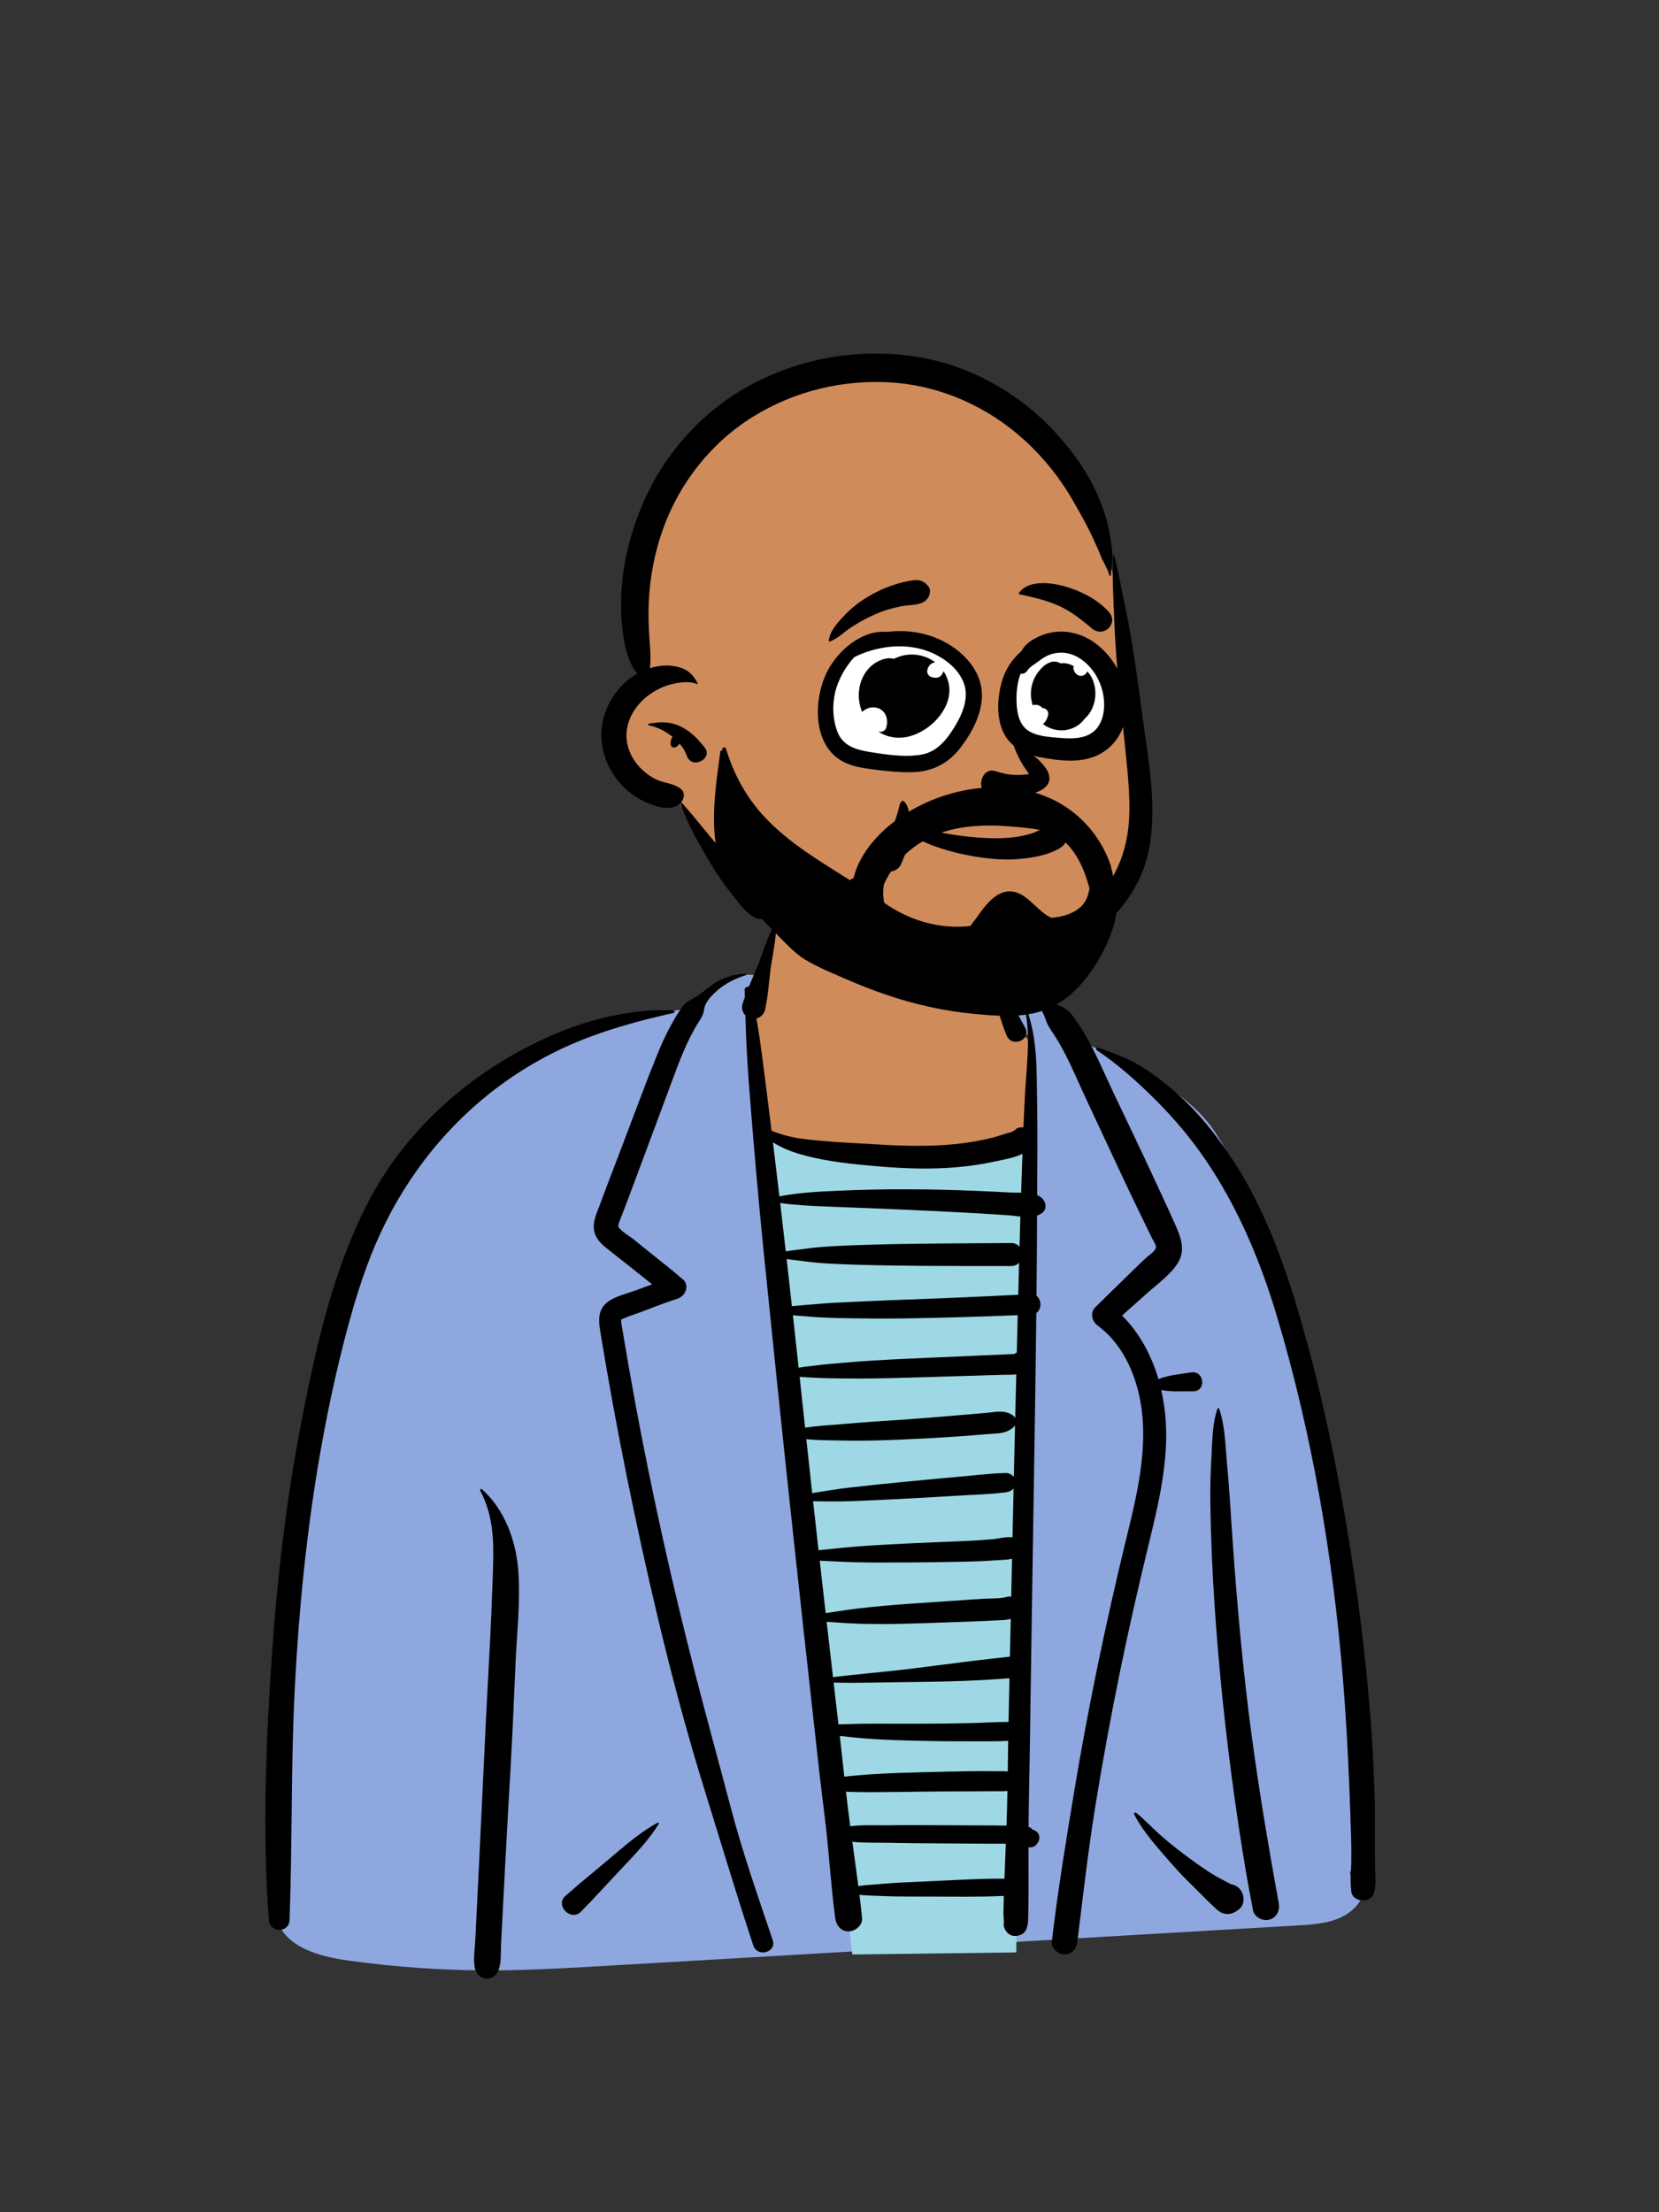 <svg width="36" height="48" viewBox="0 0 36 48" fill="none" xmlns="http://www.w3.org/2000/svg">
<rect x="0" y="0" width="36" height="48" fill="#333333" stroke="none"/>
<path fill-rule="evenodd" clip-rule="evenodd" d="M16.697 20.748L16.314 21.695L16.525 24.697L16.682 24.721C18.34 24.979 19.466 25.108 20.062 25.111L20.08 25.111C20.68 25.111 21.398 24.977 22.235 24.709L22.273 24.697L22.37 22.449H22.142L21.73 21.482L21.73 21.482C21.735 21.49 21.739 21.497 21.744 21.505C21.916 21.759 22.016 21.553 22.42 21.643C22.903 21.751 23.118 22.24 23.544 22.605C23.741 22.775 24.156 22.855 24.355 22.971L24.563 23.094C25.216 23.48 25.967 23.948 26.362 24.558C26.824 25.273 27.143 25.952 27.437 26.747C28.071 28.462 28.511 30.212 28.826 32.012C29.145 33.836 29.336 35.683 29.482 37.528C29.55 38.383 29.608 39.239 29.655 40.095L29.667 40.309C29.692 40.775 29.67 41.231 29.247 41.518C28.943 41.724 28.541 41.755 28.185 41.776L28.165 41.777C25.533 41.931 22.901 42.085 20.269 42.238L16.321 42.469C15.664 42.508 15.007 42.546 14.35 42.584L12.747 42.677C11.991 42.72 11.234 42.757 10.477 42.752C9.525 42.747 8.577 42.677 7.634 42.55L7.551 42.538C6.957 42.456 6.097 42.249 5.99 41.537C5.975 41.435 6.065 41.371 6.14 41.386C6.115 41.27 6.1 41.154 6.085 41.053C6.022 40.622 5.982 40.188 5.963 39.753C5.923 38.883 5.957 38.008 6.043 37.142C6.187 35.708 6.389 34.277 6.598 32.851L6.644 32.534C6.866 31.023 7.13 29.515 7.543 28.043C7.924 26.683 8.519 25.269 9.338 24.409C10.157 23.549 11.325 22.802 12.525 22.345C12.629 22.305 14.693 21.853 14.832 21.919L14.857 21.899C15.269 21.574 15.856 21.003 16.461 21.183L16.462 21.18C16.476 21.154 16.532 20.979 16.609 20.748L16.697 20.748Z" fill="#8FA7DF"/>
<path fill-rule="evenodd" clip-rule="evenodd" d="M17.133 19.488C17.633 18.853 18.16 18.652 18.939 18.699C19.467 18.68 19.994 18.817 20.441 19.12C20.851 19.334 21.214 19.629 21.474 20.009C21.695 20.333 21.527 21.135 21.73 21.482C21.728 21.52 21.727 21.554 21.727 21.585C21.727 21.886 21.935 22.221 22.353 22.59L22.37 22.605V24.787C21.668 25.003 20.798 25.111 19.761 25.111C18.74 25.111 17.678 24.939 16.575 24.596L16.524 24.581L16.314 22.209L16.524 21.553L16.524 21.004L16.606 20.758C16.75 20.326 16.971 19.693 17.133 19.488Z" fill="#D08B5B"/>
<path fill-rule="evenodd" clip-rule="evenodd" d="M16.525 24.581C16.525 24.581 18.38 25.121 19.646 25.121C20.911 25.121 22.274 24.581 22.274 24.581L22.053 42.363L18.495 42.407L16.525 24.581Z" fill="#9FD8E5"/>
<path fill-rule="evenodd" clip-rule="evenodd" d="M10.421 32.345C10.407 32.319 10.439 32.296 10.46 32.315C10.939 32.736 11.19 33.411 11.243 34.036C11.299 34.698 11.22 35.384 11.189 36.046C11.156 36.783 11.126 37.521 11.085 38.258C11.043 39.006 10.998 39.754 10.96 40.502L10.873 42.184C10.864 42.364 10.884 42.584 10.815 42.752C10.708 43.011 10.392 42.971 10.325 42.754L10.323 42.747L10.317 42.752C10.258 42.556 10.302 42.324 10.312 42.122L10.403 40.284C10.467 38.984 10.524 37.685 10.593 36.386L10.616 35.953C10.648 35.37 10.673 34.788 10.693 34.205L10.699 34.011C10.718 33.426 10.703 32.873 10.421 32.345ZM22.039 21.558C22.306 21.533 22.508 21.621 22.75 21.715C22.856 21.755 22.956 21.802 23.057 21.851C23.184 21.912 23.266 22.019 23.344 22.133L23.386 22.194C23.711 22.671 23.93 23.221 24.177 23.74C24.465 24.347 24.757 24.953 25.04 25.563L25.179 25.863C25.249 26.013 25.318 26.164 25.387 26.314L25.505 26.577C25.624 26.843 25.73 27.125 25.561 27.4C25.404 27.655 25.124 27.853 24.903 28.05C24.719 28.215 24.534 28.38 24.349 28.544C24.731 28.927 24.987 29.408 25.138 29.924C25.352 29.835 25.613 29.817 25.834 29.779C26.143 29.725 26.181 30.194 25.889 30.188C25.673 30.184 25.42 30.206 25.199 30.16C25.237 30.33 25.265 30.502 25.283 30.675C25.376 31.579 25.173 32.489 24.961 33.365L24.943 33.437C24.713 34.384 24.495 35.334 24.3 36.289C24.104 37.247 23.928 38.208 23.771 39.173C23.613 40.155 23.5 41.142 23.379 42.129C23.361 42.278 23.267 42.406 23.102 42.406C22.964 42.406 22.807 42.278 22.824 42.129C22.949 41.054 23.126 39.985 23.302 38.917C23.605 37.079 23.986 35.257 24.425 33.446L24.502 33.131C24.699 32.313 24.878 31.471 24.779 30.627C24.698 29.941 24.411 29.208 23.844 28.782L23.827 28.769C23.694 28.672 23.643 28.486 23.774 28.358C23.857 28.276 23.94 28.195 24.023 28.113L24.522 27.626L24.623 27.527C24.707 27.445 24.791 27.364 24.878 27.285C24.931 27.237 25.073 27.146 25.084 27.067C25.091 27.016 25.03 26.926 25.005 26.879L24.893 26.651C24.829 26.521 24.767 26.39 24.704 26.26C24.575 25.99 24.443 25.72 24.317 25.448L23.555 23.817C23.34 23.356 23.149 22.87 22.868 22.445L22.813 22.362C22.767 22.292 22.726 22.225 22.697 22.139C22.669 22.057 22.634 21.967 22.582 21.897C22.46 21.732 22.228 21.639 22.033 21.604C22.005 21.599 22.015 21.56 22.039 21.558ZM16.185 21.13C16.202 21.13 16.204 21.154 16.189 21.158C15.954 21.229 15.73 21.343 15.547 21.507C15.46 21.586 15.371 21.675 15.317 21.781C15.297 21.822 15.285 21.864 15.277 21.909L15.274 21.924C15.26 22.004 15.24 22.048 15.2 22.113L15.193 22.123C14.96 22.483 14.797 22.881 14.648 23.281L14.324 24.152L14 25.023C13.895 25.303 13.791 25.584 13.686 25.864C13.629 26.019 13.569 26.174 13.51 26.328C13.484 26.395 13.457 26.461 13.433 26.529C13.43 26.538 13.42 26.594 13.412 26.607L13.415 26.612C13.48 26.722 13.654 26.814 13.753 26.894L14.094 27.169C14.336 27.365 14.585 27.556 14.82 27.761C14.968 27.89 14.876 28.12 14.711 28.174C14.435 28.264 14.164 28.372 13.892 28.474C13.782 28.515 13.668 28.551 13.559 28.596L13.493 28.625C13.467 28.636 13.48 28.636 13.481 28.684C13.482 28.734 13.496 28.786 13.504 28.835C13.596 29.39 13.693 29.943 13.795 30.496C14.158 32.45 14.592 34.39 15.086 36.315C15.336 37.287 15.604 38.255 15.859 39.225C16.113 40.193 16.448 41.147 16.768 42.096C16.858 42.363 16.434 42.478 16.346 42.212C15.978 41.097 15.641 39.972 15.293 38.85C14.674 36.858 14.186 34.822 13.755 32.781C13.541 31.77 13.346 30.754 13.169 29.736C13.135 29.543 13.102 29.35 13.07 29.157L13.023 28.873C12.991 28.67 12.973 28.46 13.13 28.299C13.284 28.143 13.547 28.088 13.749 28.014L13.764 28.009C13.893 27.961 14.022 27.915 14.151 27.867C13.961 27.717 13.774 27.564 13.584 27.415C13.431 27.294 13.276 27.176 13.125 27.052C13.001 26.951 12.899 26.82 12.886 26.654C12.873 26.485 12.946 26.328 13.004 26.173L13.01 26.158C13.067 26.003 13.125 25.848 13.184 25.694L13.549 24.738C13.781 24.131 14.003 23.519 14.248 22.916C14.344 22.678 14.449 22.443 14.574 22.218C14.634 22.109 14.698 22.003 14.768 21.9C14.846 21.785 14.917 21.729 15.039 21.666C15.233 21.564 15.385 21.394 15.58 21.289C15.771 21.187 15.968 21.132 16.185 21.13ZM16.815 20.046C16.822 20.033 16.842 20.039 16.842 20.054C16.847 20.355 16.775 20.664 16.731 20.962C16.687 21.262 16.673 21.578 16.609 21.874C16.607 21.888 16.605 21.901 16.601 21.915L16.598 21.925C16.571 22.008 16.501 22.078 16.414 22.1C16.441 22.251 16.467 22.401 16.488 22.553C16.525 22.813 16.559 23.074 16.592 23.335L16.632 23.648C16.669 23.943 16.706 24.238 16.742 24.533C16.834 24.571 16.927 24.603 17.023 24.63C17.243 24.694 17.469 24.719 17.697 24.742C18.16 24.787 18.627 24.808 19.092 24.834L19.192 24.84C19.714 24.869 20.24 24.875 20.762 24.821C21.02 24.794 21.277 24.75 21.529 24.687C21.657 24.654 21.782 24.606 21.91 24.575C21.952 24.565 21.99 24.541 22.032 24.515C22.051 24.491 22.078 24.473 22.112 24.466L22.122 24.464L22.131 24.463L22.134 24.462L22.134 24.462C22.16 24.459 22.185 24.459 22.208 24.462C22.218 24.232 22.228 24.002 22.24 23.772C22.274 23.154 22.368 22.509 22.243 21.897C22.239 21.876 22.267 21.869 22.274 21.888C22.52 22.537 22.492 23.246 22.505 23.928C22.517 24.596 22.509 25.264 22.506 25.931C22.554 25.952 22.597 25.979 22.63 26.018C22.698 26.095 22.717 26.23 22.63 26.304C22.592 26.337 22.549 26.36 22.504 26.376C22.502 26.956 22.498 27.536 22.492 28.116C22.602 28.201 22.612 28.404 22.488 28.488C22.467 30.366 22.433 32.245 22.404 34.123L22.345 38.063C22.337 38.588 22.324 39.113 22.32 39.638L22.323 39.639L22.336 39.645C22.358 39.655 22.391 39.672 22.398 39.689C22.4 39.694 22.4 39.697 22.4 39.699C22.436 39.704 22.472 39.721 22.503 39.751C22.58 39.824 22.564 39.933 22.503 40.007L22.487 40.027C22.449 40.073 22.377 40.091 22.318 40.082C22.318 40.409 22.32 40.737 22.319 41.065C22.319 41.165 22.317 41.265 22.316 41.365L22.312 41.605C22.309 41.742 22.297 41.916 22.157 41.977C21.998 42.047 21.857 41.99 21.793 41.829C21.775 41.786 21.779 41.745 21.785 41.702C21.783 41.637 21.773 41.562 21.774 41.502L21.78 41.252C21.78 41.214 21.782 41.175 21.783 41.137L21.779 41.137C21.217 41.164 20.651 41.151 20.088 41.151L19.837 41.151C19.629 41.151 19.419 41.15 19.211 41.142L19.133 41.139C18.976 41.132 18.812 41.129 18.65 41.115C18.671 41.282 18.69 41.448 18.707 41.614C18.724 41.772 18.561 41.906 18.416 41.906C18.243 41.906 18.144 41.771 18.123 41.614C18.026 40.877 17.986 40.132 17.893 39.394C17.809 38.733 17.737 38.071 17.663 37.408L17.639 37.188C17.37 34.777 17.108 32.366 16.858 29.954L16.742 28.826C16.625 27.69 16.506 26.553 16.407 25.415C16.349 24.764 16.297 24.113 16.247 23.462C16.211 22.983 16.188 22.507 16.174 22.03C16.115 21.97 16.086 21.881 16.112 21.791C16.127 21.738 16.145 21.685 16.163 21.633C16.162 21.581 16.161 21.529 16.16 21.477C16.159 21.428 16.208 21.403 16.248 21.411C16.32 21.236 16.4 21.062 16.467 20.889C16.574 20.608 16.663 20.306 16.815 20.046ZM10.809 23.08C11.933 22.375 13.271 21.868 14.611 21.923C14.642 21.924 14.65 21.971 14.619 21.978C13.904 22.137 13.181 22.332 12.504 22.615C11.825 22.899 11.18 23.281 10.605 23.741C9.544 24.588 8.72 25.691 8.177 26.934C7.859 27.662 7.636 28.43 7.442 29.199C7.236 30.013 7.066 30.835 6.925 31.663C6.646 33.297 6.484 34.95 6.398 36.605C6.31 38.289 6.346 39.974 6.283 41.658C6.272 41.95 5.855 41.944 5.834 41.658C5.692 39.743 5.771 37.798 5.902 35.885C6.02 34.165 6.226 32.448 6.558 30.756L6.587 30.609C6.898 29.044 7.272 27.44 8.022 26.022C8.663 24.811 9.652 23.805 10.809 23.08ZM26.42 30.564C26.426 30.547 26.448 30.547 26.454 30.564C26.582 30.922 26.587 31.327 26.621 31.706L26.624 31.735C26.656 32.08 26.681 32.425 26.704 32.771L26.712 32.901C26.804 34.311 26.919 35.72 27.092 37.123C27.264 38.521 27.497 39.909 27.749 41.295C27.777 41.449 27.709 41.606 27.547 41.651C27.404 41.69 27.221 41.602 27.191 41.449C27.035 40.653 26.908 39.857 26.796 39.055C26.597 37.643 26.449 36.224 26.354 34.801C26.306 34.086 26.276 33.372 26.265 32.655C26.259 32.323 26.268 31.99 26.285 31.658L26.29 31.581C26.309 31.242 26.307 30.887 26.42 30.564ZM14.272 39.548C14.287 39.54 14.306 39.557 14.296 39.572C14.079 39.926 13.784 40.231 13.499 40.532C13.202 40.846 12.912 41.17 12.608 41.478C12.389 41.701 12.036 41.342 12.268 41.138C12.593 40.85 12.933 40.578 13.264 40.297L13.409 40.174C13.681 39.944 13.961 39.717 14.272 39.548ZM24.611 39.371C24.595 39.34 24.632 39.315 24.658 39.335C24.833 39.478 24.991 39.648 25.16 39.799C25.328 39.949 25.502 40.088 25.681 40.224C25.861 40.36 26.044 40.491 26.233 40.615C26.389 40.718 26.551 40.8 26.714 40.885C26.79 40.895 26.86 40.932 26.917 41.003C27.006 41.114 27.015 41.325 26.892 41.422L26.87 41.439C26.726 41.553 26.555 41.566 26.413 41.439C26.255 41.298 26.106 41.142 25.954 40.992L25.908 40.947C25.745 40.789 25.586 40.625 25.436 40.454L25.3 40.299C25.048 40.011 24.785 39.702 24.611 39.371ZM23.803 22.79C23.773 22.771 23.791 22.719 23.828 22.731L23.894 22.754C24.17 22.85 24.454 22.957 24.705 23.105C24.975 23.264 25.224 23.453 25.462 23.656C25.954 24.076 26.372 24.593 26.728 25.132C27.443 26.213 27.884 27.451 28.241 28.69C28.621 30.011 28.914 31.361 29.153 32.714C29.395 34.089 29.583 35.477 29.706 36.868C29.767 37.553 29.807 38.239 29.828 38.926C29.838 39.28 29.838 39.634 29.835 39.987C29.834 40.078 29.835 40.169 29.836 40.261L29.839 40.533C29.841 40.706 29.862 40.887 29.821 41.056C29.755 41.327 29.306 41.277 29.321 40.999C29.308 40.907 29.307 40.812 29.311 40.716C29.308 40.704 29.306 40.691 29.304 40.678C29.296 40.642 29.302 40.608 29.317 40.579C29.319 40.533 29.321 40.487 29.322 40.442C29.325 40.26 29.325 40.079 29.32 39.897C29.309 39.513 29.294 39.128 29.279 38.745C29.248 37.977 29.205 37.21 29.143 36.445C28.926 33.781 28.47 31.102 27.703 28.54C27.346 27.35 26.855 26.181 26.151 25.153C25.838 24.697 25.485 24.275 25.094 23.884C24.701 23.49 24.267 23.098 23.803 22.79ZM18.495 39.962L18.548 40.346C18.575 40.538 18.601 40.731 18.626 40.923C18.796 40.9 18.969 40.891 19.133 40.876C19.419 40.851 19.707 40.838 19.994 40.827C20.588 40.802 21.184 40.76 21.779 40.763C21.785 40.763 21.79 40.763 21.796 40.763L21.826 40.004L21.408 40.004C21.054 40.003 20.701 40 20.347 39.997C20.028 39.994 19.71 39.994 19.391 39.987L19.255 39.984C19.013 39.978 18.746 39.991 18.495 39.962ZM21.861 38.86C21.844 38.862 21.826 38.864 21.808 38.864C21.725 38.868 21.642 38.865 21.559 38.866C21.383 38.868 21.207 38.869 21.03 38.869C20.678 38.869 20.326 38.871 19.973 38.875C19.61 38.88 19.248 38.886 18.885 38.886C18.709 38.887 18.534 38.882 18.358 38.877C18.387 39.127 18.417 39.377 18.45 39.626C18.722 39.589 19.016 39.607 19.282 39.605L19.317 39.604C19.681 39.598 20.045 39.603 20.409 39.603C20.784 39.604 21.159 39.605 21.533 39.608L21.841 39.611L21.841 39.595C21.85 39.35 21.856 39.105 21.861 38.86ZM18.223 37.665C18.257 37.96 18.289 38.255 18.322 38.55C18.344 38.547 18.366 38.544 18.388 38.542C18.564 38.523 18.74 38.508 18.916 38.497C19.268 38.475 19.621 38.463 19.973 38.454C20.336 38.444 20.699 38.437 21.062 38.431C21.238 38.429 21.414 38.429 21.59 38.431C21.673 38.431 21.756 38.428 21.839 38.434C21.849 38.435 21.858 38.436 21.868 38.437L21.874 37.993C21.875 37.919 21.876 37.846 21.877 37.772C21.605 37.789 21.328 37.782 21.055 37.782L20.993 37.782C20.651 37.784 20.308 37.779 19.966 37.772C19.614 37.765 19.262 37.753 18.909 37.731C18.767 37.722 18.625 37.709 18.483 37.694L18.412 37.686C18.35 37.678 18.287 37.672 18.223 37.665ZM21.905 36.414C21.249 36.466 20.596 36.488 19.939 36.494L19.84 36.495C19.259 36.499 18.672 36.523 18.09 36.508C18.125 36.81 18.159 37.112 18.194 37.414C18.278 37.411 18.362 37.411 18.443 37.408C18.609 37.402 18.774 37.4 18.941 37.4C19.282 37.399 19.625 37.402 19.966 37.401C20.319 37.401 20.671 37.395 21.024 37.388C21.31 37.383 21.598 37.361 21.885 37.362L21.905 36.414ZM21.933 35.125C21.857 35.15 21.767 35.151 21.669 35.156L21.415 35.169C21.297 35.174 21.179 35.18 21.062 35.184C20.669 35.199 20.276 35.212 19.884 35.224C19.482 35.237 19.077 35.245 18.675 35.232C18.478 35.226 18.283 35.215 18.086 35.199C18.038 35.195 17.988 35.192 17.938 35.189C17.984 35.589 18.03 35.989 18.076 36.39C18.656 36.319 19.24 36.274 19.82 36.201L20.343 36.134C20.867 36.067 21.39 36.001 21.915 35.946L21.933 35.125ZM21.961 33.821C21.849 33.849 21.722 33.847 21.615 33.854L21.595 33.855C21.392 33.871 21.189 33.879 20.985 33.884C20.587 33.893 20.188 33.898 19.789 33.901L19.549 33.902C19.229 33.904 18.91 33.905 18.59 33.898C18.385 33.893 18.18 33.883 17.975 33.872C17.913 33.869 17.851 33.867 17.788 33.864C17.831 34.243 17.874 34.622 17.917 35.001C17.984 34.99 18.052 34.982 18.116 34.971C18.282 34.944 18.447 34.921 18.613 34.901C18.974 34.858 19.336 34.827 19.698 34.801C20.07 34.774 20.442 34.751 20.814 34.725L21.077 34.706C21.165 34.7 21.253 34.694 21.34 34.689C21.49 34.68 21.665 34.69 21.814 34.657C21.854 34.641 21.898 34.637 21.943 34.646L21.961 33.821ZM21.995 32.295C21.956 32.344 21.898 32.37 21.83 32.379C21.472 32.426 21.105 32.433 20.743 32.455L20.68 32.459C20.307 32.483 19.934 32.503 19.561 32.523C19.178 32.543 18.794 32.56 18.411 32.573C18.248 32.579 18.084 32.579 17.921 32.577L17.851 32.576C17.784 32.575 17.714 32.575 17.644 32.573C17.683 32.927 17.722 33.282 17.762 33.636C17.834 33.628 17.905 33.622 17.975 33.615C18.18 33.593 18.384 33.572 18.59 33.556C18.979 33.525 19.368 33.507 19.758 33.487C20.157 33.468 20.556 33.454 20.955 33.436C21.148 33.427 21.342 33.415 21.534 33.398C21.67 33.385 21.83 33.339 21.971 33.356C21.979 33.002 21.987 32.649 21.995 32.295ZM22.026 30.929C22.02 30.938 22.013 30.947 22.004 30.956C21.847 31.112 21.652 31.1 21.444 31.116L21.431 31.117C21.226 31.134 21.021 31.151 20.816 31.165C20.407 31.195 19.996 31.216 19.586 31.234C19.166 31.253 18.743 31.266 18.323 31.257C18.054 31.252 17.772 31.253 17.497 31.227C17.54 31.617 17.582 32.007 17.625 32.398C17.702 32.383 17.78 32.372 17.853 32.36C18.039 32.331 18.224 32.302 18.411 32.28C18.784 32.237 19.156 32.197 19.53 32.161C19.849 32.13 20.168 32.099 20.488 32.07L20.68 32.054C21.061 32.022 21.447 31.969 21.83 31.961C21.893 31.96 21.964 31.994 22 32.048C22.009 31.675 22.017 31.302 22.026 30.929ZM22.053 29.822C21.955 29.834 21.85 29.827 21.761 29.83C21.533 29.838 21.306 29.845 21.079 29.851L19.715 29.892C19.251 29.905 18.785 29.916 18.321 29.909C18.117 29.906 17.912 29.906 17.707 29.895L17.639 29.891C17.555 29.885 17.452 29.884 17.352 29.874L17.47 30.976C17.744 30.936 18.025 30.921 18.296 30.898L18.354 30.893C18.753 30.857 19.155 30.833 19.555 30.806C19.965 30.778 20.375 30.744 20.785 30.709C20.99 30.692 21.195 30.675 21.4 30.656L21.425 30.654C21.619 30.634 21.801 30.59 21.972 30.705C21.997 30.721 22.017 30.744 22.03 30.768C22.038 30.453 22.045 30.138 22.053 29.822ZM22.084 28.537C21.254 28.57 20.424 28.595 19.593 28.607C19.125 28.613 18.658 28.608 18.19 28.599C17.987 28.594 17.783 28.585 17.58 28.569L17.504 28.563C17.408 28.555 17.307 28.549 17.206 28.539C17.248 28.918 17.289 29.297 17.33 29.676C17.429 29.657 17.533 29.649 17.62 29.638L17.639 29.635C17.855 29.605 18.073 29.588 18.29 29.569C18.712 29.532 19.137 29.508 19.561 29.487C19.994 29.466 20.428 29.449 20.862 29.43L21.296 29.41C21.368 29.407 21.44 29.404 21.513 29.401C21.616 29.396 21.719 29.392 21.823 29.388C21.873 29.386 21.926 29.379 21.977 29.381L21.992 29.38C21.999 29.379 22.005 29.378 22.01 29.378C22.024 29.367 22.039 29.358 22.055 29.352L22.064 29.348L22.084 28.537ZM17.07 27.318C17.108 27.659 17.147 28 17.184 28.341C17.303 28.328 17.422 28.32 17.535 28.31C17.764 28.29 17.993 28.272 18.221 28.261L18.678 28.24C18.983 28.226 19.288 28.212 19.593 28.201C20.427 28.171 21.262 28.136 22.096 28.093C22.102 27.862 22.108 27.63 22.114 27.399C22.074 27.442 22.016 27.47 21.94 27.47C21.064 27.468 20.188 27.473 19.313 27.458C18.874 27.451 18.437 27.44 17.999 27.418C17.785 27.407 17.57 27.384 17.357 27.355C17.266 27.343 17.167 27.334 17.07 27.318ZM16.93 26.103C16.971 26.452 17.011 26.802 17.051 27.151C17.16 27.132 17.272 27.121 17.373 27.108C17.591 27.078 17.811 27.054 18.03 27.042C18.457 27.018 18.885 27.006 19.313 26.996C20.188 26.978 21.064 26.978 21.94 26.971C22.022 26.97 22.083 27.003 22.123 27.052C22.129 26.833 22.136 26.615 22.142 26.397C22.058 26.388 21.974 26.375 21.896 26.37C21.658 26.353 21.419 26.338 21.181 26.325C20.683 26.296 20.184 26.271 19.686 26.25C19.187 26.228 18.689 26.207 18.19 26.189L17.972 26.18C17.625 26.168 17.273 26.151 16.93 26.103ZM16.773 24.787C16.816 25.141 16.858 25.495 16.9 25.849L16.913 25.958C17.33 25.877 17.77 25.854 18.19 25.836C18.689 25.814 19.187 25.803 19.686 25.805C20.184 25.806 20.683 25.818 21.181 25.839C21.43 25.849 21.679 25.861 21.927 25.875C21.996 25.878 22.076 25.876 22.159 25.878C22.16 25.822 22.162 25.766 22.164 25.711C22.172 25.485 22.179 25.26 22.187 25.035C22.018 25.121 21.799 25.156 21.63 25.193L21.611 25.197C21.332 25.26 21.047 25.301 20.762 25.326C20.202 25.375 19.636 25.356 19.077 25.309L18.979 25.301C18.488 25.258 17.979 25.204 17.503 25.082C17.276 25.024 17.041 24.944 16.838 24.826C16.817 24.814 16.795 24.801 16.773 24.787ZM21.502 20.583C21.507 20.564 21.535 20.559 21.545 20.577C21.611 20.703 21.636 20.854 21.681 20.988C21.731 21.133 21.777 21.279 21.831 21.422C21.945 21.721 22.08 22.008 22.24 22.285C22.398 22.559 21.954 22.755 21.838 22.455C21.717 22.145 21.618 21.825 21.558 21.498C21.529 21.338 21.503 21.176 21.494 21.014C21.487 20.875 21.467 20.719 21.502 20.583Z" fill="black"/>
<path fill-rule="evenodd" clip-rule="evenodd" d="M24.201 12.657C23.919 11.462 23.3 10.35 22.311 9.452C19.334 6.501 13.866 8.103 13.891 12.55C13.784 13.069 13.741 13.603 13.776 14.133C13.791 14.359 13.888 14.674 13.757 14.877C13.461 15.258 13.29 15.538 13.39 16.045C13.474 16.487 13.774 16.8 14.179 16.966C14.422 17.036 14.652 17.188 14.742 17.42C15.283 18.412 15.683 19.237 16.535 19.913C16.755 20.087 19.011 21.131 19.754 21.131C21.929 21.131 24.671 20.341 24.716 17.905C24.724 17.37 24.631 16.829 24.572 16.298C24.429 15.087 24.479 13.832 24.201 12.657Z" fill="#D08B5B"/>
<path fill-rule="evenodd" clip-rule="evenodd" d="M24.152 12.059C24.153 12.044 24.174 12.041 24.178 12.055C24.259 12.343 24.305 12.636 24.368 12.928C24.429 13.209 24.486 13.491 24.534 13.775C24.625 14.311 24.701 14.848 24.771 15.386L24.789 15.521C24.912 16.468 25.115 17.455 24.937 18.408C24.786 19.221 24.278 19.877 23.623 20.357C23.003 20.812 22.251 21.104 21.504 21.27C20.703 21.448 19.753 21.501 19.101 20.912C18.84 20.676 19.196 20.208 19.479 20.421C20.144 20.921 20.99 20.774 21.74 20.575L21.763 20.569C22.421 20.393 23.084 20.126 23.607 19.677C24.184 19.18 24.47 18.49 24.503 17.733C24.522 17.308 24.482 16.884 24.44 16.461L24.435 16.414C24.386 15.931 24.335 15.448 24.287 14.964C24.244 14.524 24.207 14.08 24.187 13.637L24.178 13.414C24.159 12.964 24.133 12.507 24.152 12.059ZM16.355 8.317C17.437 7.753 18.68 7.551 19.884 7.74C21.042 7.922 22.104 8.521 22.898 9.38C23.285 9.799 23.63 10.284 23.849 10.813C23.959 11.076 24.044 11.351 24.09 11.633C24.113 11.778 24.136 11.928 24.14 12.075C24.145 12.211 24.105 12.338 24.109 12.477C24.11 12.498 24.077 12.503 24.072 12.482C24.034 12.328 23.944 12.211 23.887 12.065C23.845 11.955 23.796 11.848 23.747 11.742L23.705 11.651C23.583 11.386 23.436 11.131 23.292 10.878C23 10.368 22.627 9.904 22.189 9.513C21.42 8.826 20.434 8.383 19.405 8.303C18.337 8.22 17.253 8.475 16.341 9.041C15.429 9.606 14.739 10.485 14.381 11.497C14.2 12.008 14.101 12.54 14.077 13.081C14.066 13.354 14.076 13.631 14.096 13.904L14.105 14.034C14.116 14.191 14.124 14.346 14.101 14.499C14.265 14.447 14.438 14.426 14.611 14.451C14.868 14.489 15.022 14.595 15.137 14.825C15.143 14.837 15.131 14.849 15.119 14.843C14.969 14.769 14.727 14.808 14.569 14.847C14.404 14.888 14.256 14.959 14.116 15.055C13.856 15.233 13.653 15.508 13.604 15.823C13.555 16.128 13.68 16.437 13.89 16.655C13.998 16.768 14.127 16.865 14.271 16.926C14.447 16.999 14.62 16.997 14.775 17.119C14.871 17.194 14.848 17.322 14.783 17.406C15.11 17.765 15.4 18.159 15.727 18.52C15.879 18.687 16.03 18.855 16.175 19.028L16.229 19.093C16.374 19.268 16.605 19.454 16.671 19.674C16.713 19.812 16.566 19.991 16.418 19.929C16.19 19.833 16.028 19.583 15.874 19.391L15.864 19.379C15.703 19.18 15.56 18.971 15.429 18.751L15.386 18.679C15.149 18.28 14.914 17.866 14.764 17.427C14.754 17.438 14.743 17.447 14.732 17.455C14.514 17.61 14.198 17.491 13.981 17.39C13.777 17.295 13.589 17.152 13.442 16.98C13.124 16.606 12.977 16.12 13.083 15.634C13.173 15.223 13.458 14.822 13.831 14.614C13.659 14.415 13.588 14.147 13.54 13.885C13.479 13.55 13.467 13.208 13.484 12.868C13.517 12.193 13.69 11.527 13.958 10.908C14.438 9.801 15.286 8.875 16.355 8.317ZM14.078 15.704C14.305 15.661 14.517 15.651 14.736 15.747C14.973 15.852 15.14 16.024 15.296 16.227C15.473 16.457 15.02 16.708 14.905 16.403L14.902 16.393C14.871 16.303 14.816 16.215 14.747 16.135C14.726 16.167 14.698 16.195 14.666 16.211C14.626 16.231 14.566 16.217 14.556 16.166C14.545 16.11 14.557 16.042 14.589 15.994L14.594 15.988C14.436 15.861 14.247 15.768 14.078 15.738C14.061 15.735 14.061 15.707 14.078 15.704Z" fill="black"/>
<path fill-rule="evenodd" clip-rule="evenodd" d="M19.594 16.564C20.424 16.564 21.096 15.975 21.096 15.249C21.096 14.522 20.424 13.934 19.594 13.934C18.764 13.934 17.866 14.498 17.866 15.225C17.866 15.533 18.109 16.072 18.312 16.296C18.587 16.6 19.116 16.564 19.594 16.564Z" fill="white"/>
<path fill-rule="evenodd" clip-rule="evenodd" d="M23.169 16.312C23.804 16.312 24.319 15.78 24.319 15.123C24.319 14.466 23.804 13.934 23.169 13.934C22.534 13.934 21.847 14.444 21.847 15.101C21.847 15.38 22.032 15.867 22.188 16.07C22.398 16.345 22.804 16.312 23.169 16.312Z" fill="white"/>
<path fill-rule="evenodd" clip-rule="evenodd" d="M19.573 17.38C19.579 17.374 19.59 17.372 19.598 17.377C19.733 17.463 19.749 17.751 19.751 17.917C19.807 17.932 19.862 17.948 19.914 17.96C20.025 17.985 20.137 18.006 20.249 18.029L20.332 18.046C20.612 18.105 20.896 18.148 21.181 18.17C21.457 18.191 21.742 18.199 22.017 18.164C22.135 18.148 22.253 18.123 22.367 18.089C22.503 18.048 22.61 17.981 22.736 17.923C23.05 17.776 23.314 18.206 23.011 18.395C22.751 18.556 22.397 18.615 22.097 18.64C21.79 18.665 21.484 18.637 21.181 18.589C20.854 18.536 20.533 18.456 20.222 18.339C20.091 18.289 19.964 18.229 19.84 18.164L19.806 18.146C19.785 18.135 19.764 18.123 19.742 18.112C19.719 18.32 19.652 18.52 19.571 18.713L19.569 18.709C19.524 18.861 19.364 18.955 19.205 18.888C19.018 18.809 19.004 18.603 19.113 18.456L19.118 18.449C19.246 18.285 19.326 18.081 19.396 17.886C19.431 17.786 19.465 17.684 19.493 17.582C19.514 17.508 19.515 17.434 19.573 17.38ZM24.387 15.728C24.277 16.063 24.035 16.321 23.699 16.434C23.365 16.546 22.994 16.505 22.654 16.445C22.579 16.431 22.503 16.417 22.428 16.4C22.49 16.438 22.544 16.492 22.596 16.549C22.674 16.633 22.744 16.722 22.765 16.827C22.786 16.931 22.753 17.011 22.692 17.071C22.599 17.163 22.449 17.213 22.322 17.241C22.037 17.302 21.751 17.293 21.468 17.23C21.396 17.213 21.346 17.175 21.319 17.124C21.285 17.062 21.283 16.986 21.302 16.916C21.321 16.847 21.363 16.782 21.423 16.747C21.472 16.718 21.534 16.71 21.605 16.733C21.746 16.78 21.886 16.811 22.035 16.815C22.098 16.816 22.162 16.814 22.225 16.808C22.26 16.805 22.296 16.801 22.331 16.795C22.31 16.767 22.29 16.739 22.27 16.71C22.247 16.677 22.224 16.643 22.203 16.608C22.14 16.507 22.087 16.404 22.042 16.295C22.027 16.26 22.013 16.225 22 16.189C21.998 16.184 21.996 16.179 21.994 16.174C21.99 16.171 21.986 16.167 21.982 16.164C21.892 16.086 21.817 15.99 21.764 15.872C21.62 15.55 21.643 15.151 21.731 14.817C21.801 14.55 21.956 14.303 22.16 14.134C22.196 14.075 22.22 14.04 22.248 14.01C22.366 13.887 22.53 13.805 22.69 13.755C23.048 13.643 23.437 13.723 23.741 13.937C24.02 14.134 24.24 14.43 24.358 14.759C24.47 15.07 24.492 15.412 24.387 15.728ZM19.516 13.693C19.942 13.69 20.374 13.815 20.719 14.067C21.049 14.307 21.309 14.662 21.308 15.085C21.308 15.497 21.088 15.902 20.844 16.221C20.57 16.579 20.212 16.752 19.762 16.756C19.528 16.758 19.292 16.737 19.06 16.709L18.935 16.693C18.763 16.671 18.59 16.645 18.427 16.585C17.653 16.305 17.629 15.29 17.916 14.642C18.137 14.142 18.698 13.654 19.256 13.712C19.341 13.7 19.427 13.694 19.516 13.693ZM20.235 14.17C19.702 13.931 19.055 14.002 18.538 14.258C18.333 14.481 18.184 14.763 18.123 15.021C18.059 15.297 18.068 15.594 18.165 15.861C18.284 16.188 18.576 16.269 18.891 16.319L19.014 16.338L19.065 16.346C19.375 16.392 19.713 16.428 20.011 16.37C20.343 16.306 20.553 16.038 20.719 15.763L20.727 15.75C20.899 15.462 21.043 15.112 20.899 14.782C20.776 14.501 20.508 14.293 20.235 14.17ZM23.378 14.253C23.195 14.152 22.987 14.134 22.79 14.201C22.705 14.231 22.631 14.278 22.56 14.331L22.532 14.352C22.444 14.42 22.363 14.454 22.297 14.544L22.288 14.557C22.255 14.606 22.197 14.626 22.145 14.619C22.083 14.789 22.058 14.972 22.057 15.153L22.057 15.177L22.058 15.201C22.061 15.415 22.099 15.676 22.267 15.819C22.42 15.949 22.652 15.98 22.858 15.999L23.018 16.012L23.061 16.015C23.279 16.03 23.518 16.025 23.701 15.896C23.86 15.784 23.935 15.592 23.954 15.404C24 14.958 23.775 14.473 23.378 14.253ZM19.399 14.295C19.693 14.145 20.045 14.182 20.294 14.37C20.271 14.374 20.25 14.38 20.228 14.391C20.172 14.419 20.137 14.476 20.123 14.536C20.108 14.604 20.144 14.668 20.211 14.69C20.269 14.709 20.339 14.717 20.393 14.682C20.421 14.663 20.441 14.639 20.454 14.608L20.456 14.603L20.459 14.6L20.459 14.598C20.46 14.598 20.459 14.599 20.457 14.601C20.459 14.597 20.46 14.594 20.462 14.59C20.464 14.585 20.466 14.58 20.468 14.575C20.471 14.573 20.474 14.57 20.477 14.567C20.522 14.636 20.557 14.715 20.58 14.802C20.724 15.362 20.132 15.944 19.603 16.002C19.403 16.024 19.221 15.976 19.07 15.882C19.071 15.88 19.073 15.879 19.074 15.877C19.134 15.888 19.207 15.861 19.229 15.793C19.285 15.62 19.228 15.417 19.039 15.361C18.918 15.325 18.794 15.365 18.707 15.448C18.642 15.287 18.618 15.107 18.649 14.925C18.693 14.67 18.847 14.44 19.087 14.334C19.203 14.282 19.304 14.271 19.399 14.295ZM22.488 14.64L22.497 14.626C22.588 14.487 22.761 14.316 22.941 14.363C22.966 14.369 22.991 14.38 23.013 14.394C23.111 14.38 23.215 14.403 23.3 14.455L23.297 14.461C23.297 14.462 23.297 14.463 23.296 14.464C23.289 14.498 23.293 14.529 23.309 14.56C23.326 14.594 23.351 14.626 23.384 14.645C23.407 14.659 23.433 14.666 23.46 14.665C23.498 14.664 23.532 14.648 23.56 14.622C23.575 14.608 23.585 14.587 23.591 14.566C23.605 14.579 23.618 14.594 23.631 14.61C23.839 14.884 23.81 15.324 23.566 15.568C23.556 15.578 23.546 15.587 23.535 15.596C23.436 15.733 23.283 15.825 23.1 15.844C22.93 15.861 22.76 15.811 22.63 15.708C22.64 15.703 22.65 15.695 22.658 15.686C22.681 15.661 22.699 15.636 22.712 15.605C22.716 15.597 22.719 15.589 22.722 15.582L22.727 15.57C22.727 15.567 22.734 15.547 22.733 15.551L22.732 15.552L22.735 15.546C22.758 15.488 22.748 15.421 22.693 15.385L22.687 15.381C22.669 15.37 22.647 15.365 22.624 15.365C22.567 15.296 22.483 15.28 22.404 15.3L22.401 15.278C22.401 15.274 22.401 15.271 22.4 15.267C22.339 15.064 22.369 14.833 22.488 14.64ZM19.772 12.597L19.792 12.594C19.946 12.572 20.05 12.597 20.15 12.729C20.198 12.791 20.183 12.886 20.15 12.95C20.044 13.156 19.751 13.114 19.554 13.155C19.361 13.195 19.17 13.249 18.99 13.329C18.806 13.41 18.634 13.505 18.465 13.615C18.313 13.714 18.175 13.863 18.002 13.92C17.994 13.923 17.984 13.916 17.985 13.908C17.997 13.71 18.162 13.528 18.29 13.388C18.438 13.225 18.618 13.08 18.805 12.965C18.998 12.847 19.207 12.749 19.423 12.681C19.537 12.645 19.654 12.617 19.772 12.597ZM22.112 12.866C22.305 12.583 22.786 12.637 23.07 12.713C23.426 12.807 23.811 12.999 24.061 13.276C24.284 13.525 23.95 13.848 23.699 13.639L23.631 13.583L23.589 13.548C23.396 13.39 23.205 13.248 22.97 13.142C22.694 13.019 22.415 12.959 22.123 12.894C22.112 12.891 22.105 12.876 22.112 12.866Z" fill="black"/>
<path fill-rule="evenodd" clip-rule="evenodd" d="M19.178 19.199C19.431 18.605 19.984 18.169 20.621 18.009C21.089 17.892 21.579 17.896 22.056 17.943C22.306 17.967 22.574 17.987 22.809 18.079C23.01 18.159 23.174 18.308 23.297 18.484C23.444 18.693 23.543 18.931 23.613 19.176C23.623 19.21 23.633 19.245 23.641 19.281C23.611 19.465 23.546 19.622 23.375 19.738C23.209 19.851 23.01 19.898 22.812 19.914C22.792 19.905 22.773 19.895 22.756 19.885C22.447 19.709 22.23 19.29 21.84 19.347C21.492 19.398 21.263 19.835 21.056 20.092C20.392 20.17 19.728 19.97 19.188 19.59C19.16 19.46 19.159 19.329 19.178 19.199ZM24.093 18.749C24.04 18.6 23.973 18.455 23.893 18.319C23.631 17.869 23.229 17.51 22.751 17.305C21.62 16.821 20.157 17.163 19.244 17.957C18.932 18.228 18.617 18.627 18.522 19.056C18.493 19.062 18.466 19.077 18.444 19.098C17.784 18.682 17.105 18.283 16.573 17.707C16.188 17.288 15.919 16.793 15.755 16.249C15.741 16.204 15.669 16.21 15.671 16.26C15.672 16.272 15.672 16.283 15.673 16.295C15.666 16.274 15.634 16.285 15.631 16.305C15.543 16.966 15.432 17.667 15.534 18.332C15.595 18.728 15.775 19.018 16.016 19.332C16.273 19.668 16.565 19.98 16.864 20.28C17.053 20.47 17.251 20.69 17.483 20.829C17.753 20.991 18.059 21.114 18.347 21.239C18.64 21.367 18.937 21.485 19.24 21.587C19.845 21.792 20.471 21.934 21.108 21.996C21.618 22.045 22.2 22.099 22.689 21.907C23.063 21.76 23.366 21.495 23.605 21.175C23.866 20.827 24.073 20.43 24.187 20.012C24.305 19.577 24.118 18.819 24.093 18.749Z" fill="black"/>
</svg>
